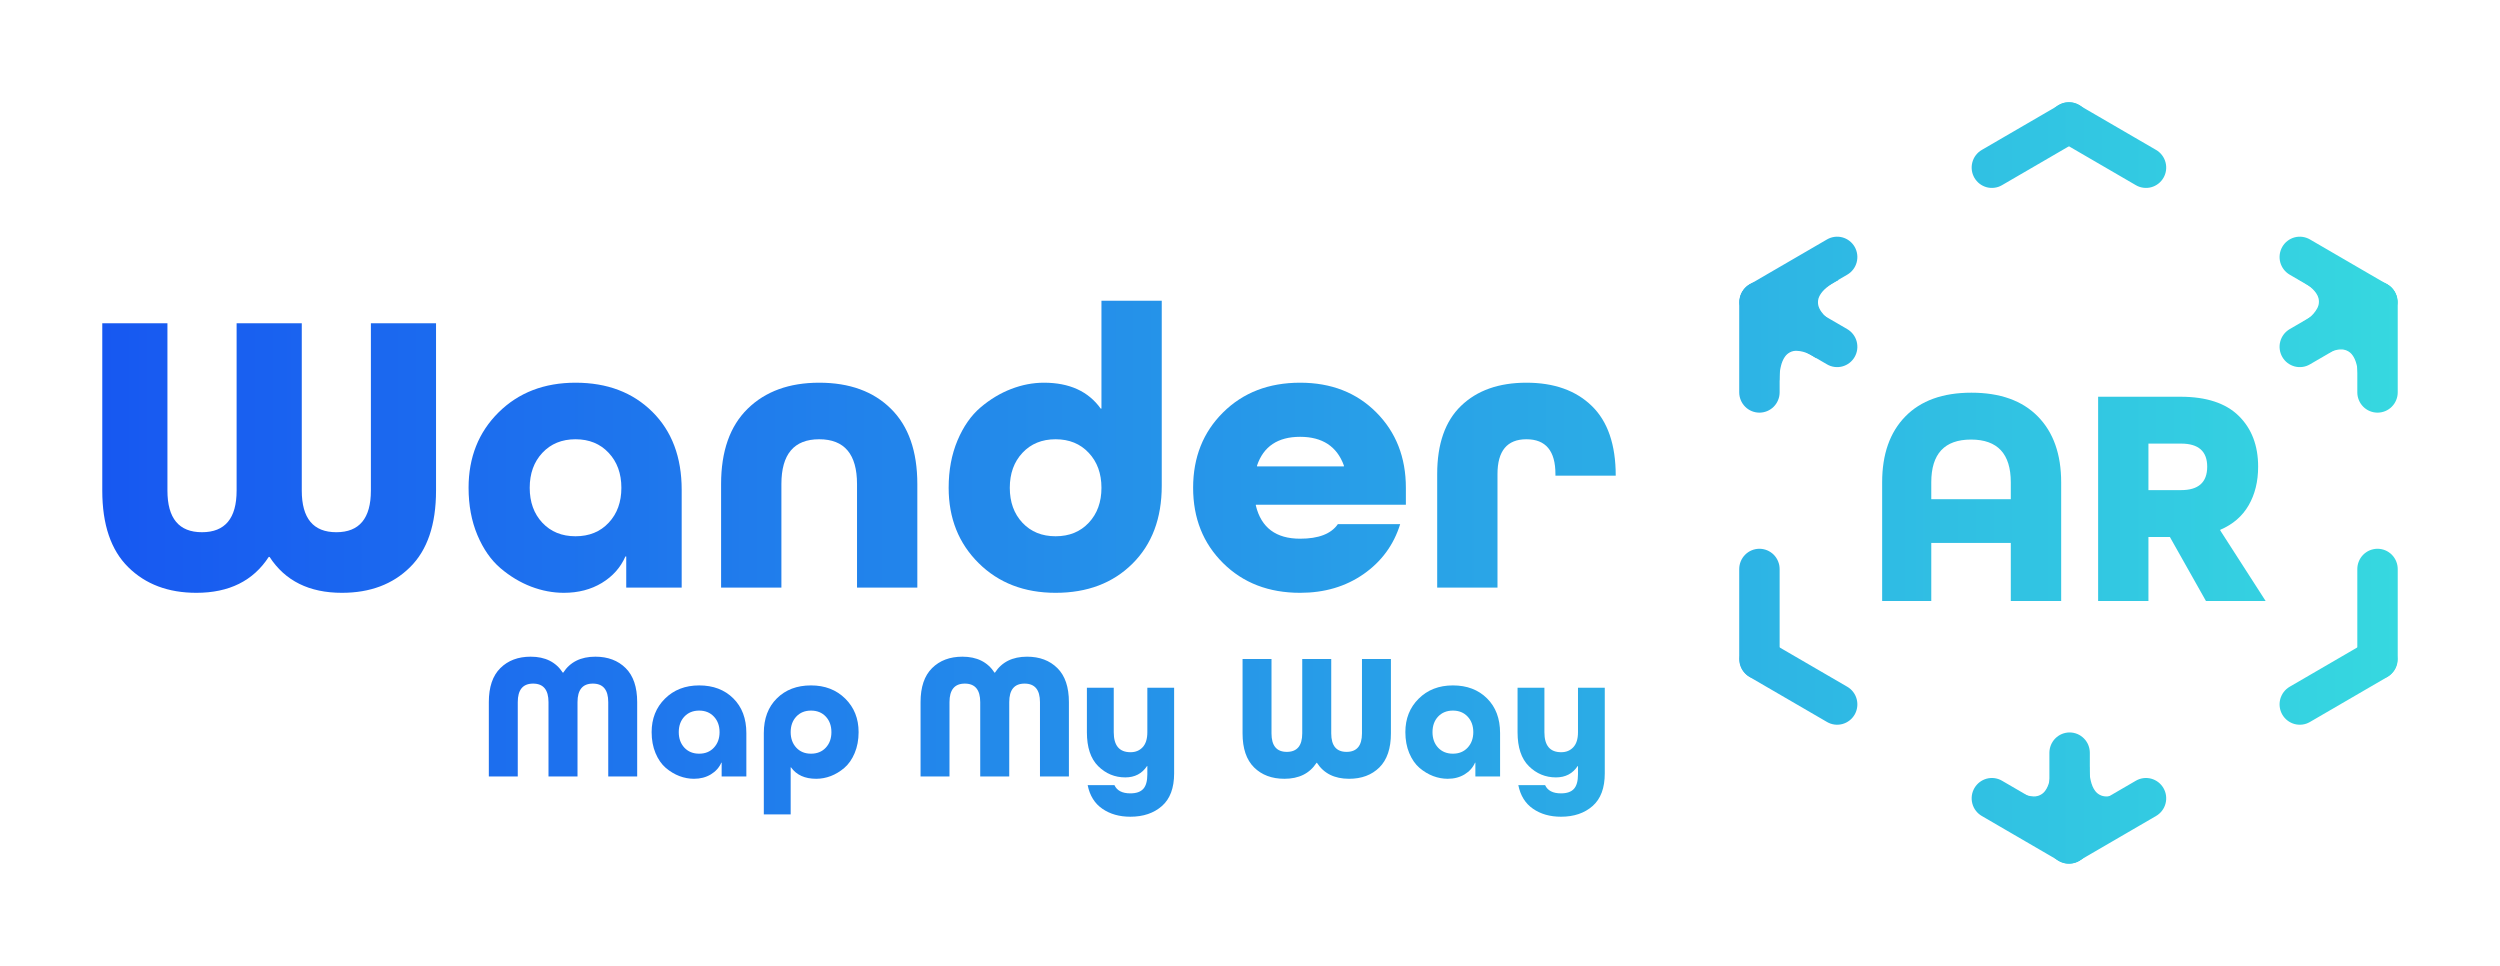 <svg width="220" height="85" viewBox="0 0 220 85" fill="none" xmlns="http://www.w3.org/2000/svg">
<g filter="url(#filter0_dd_392_3853)">
<path d="M154.83 36.313C154.712 36.313 154.596 36.301 154.482 36.278C154.367 36.255 154.256 36.221 154.149 36.177C154.04 36.132 153.938 36.077 153.84 36.011C153.744 35.947 153.654 35.872 153.572 35.789C153.489 35.706 153.415 35.615 153.35 35.517C153.285 35.419 153.23 35.316 153.186 35.207C153.141 35.098 153.108 34.986 153.085 34.871C153.062 34.756 153.051 34.64 153.051 34.522V26.611C153.051 26.495 153.062 26.378 153.085 26.263C153.108 26.146 153.141 26.035 153.186 25.927C153.23 25.818 153.285 25.714 153.35 25.617C153.415 25.519 153.489 25.428 153.572 25.346C153.654 25.263 153.744 25.188 153.84 25.123C153.938 25.057 154.04 25.002 154.149 24.957C154.256 24.912 154.367 24.878 154.482 24.855C154.596 24.832 154.712 24.821 154.83 24.821C154.946 24.821 155.062 24.832 155.176 24.855C155.291 24.878 155.402 24.912 155.51 24.957C155.617 25.002 155.72 25.057 155.817 25.123C155.915 25.188 156.005 25.263 156.088 25.346C156.17 25.428 156.243 25.519 156.309 25.617C156.373 25.714 156.428 25.818 156.472 25.927C156.517 26.035 156.552 26.146 156.575 26.263C156.596 26.378 156.608 26.495 156.608 26.611V34.522C156.608 34.64 156.596 34.756 156.575 34.871C156.552 34.986 156.517 35.098 156.472 35.207C156.428 35.316 156.373 35.419 156.309 35.517C156.243 35.615 156.17 35.706 156.088 35.789C156.005 35.872 155.915 35.947 155.817 36.011C155.72 36.077 155.617 36.132 155.51 36.177C155.402 36.221 155.291 36.255 155.176 36.278C155.062 36.301 154.946 36.313 154.83 36.313Z" fill="url(#paint0_linear_392_3853)"/>
<path d="M153.326 27.471C153.268 27.368 153.219 27.262 153.182 27.15C153.144 27.039 153.118 26.924 153.103 26.808C153.088 26.691 153.083 26.575 153.091 26.458C153.098 26.34 153.118 26.225 153.149 26.111C153.178 25.998 153.219 25.887 153.271 25.783C153.323 25.677 153.384 25.577 153.456 25.484C153.526 25.392 153.605 25.306 153.694 25.227C153.781 25.151 153.876 25.082 153.976 25.023L160.78 21.068C160.881 21.01 160.988 20.961 161.098 20.923C161.209 20.886 161.322 20.86 161.438 20.844C161.554 20.829 161.67 20.824 161.786 20.832C161.902 20.84 162.017 20.858 162.13 20.889C162.243 20.92 162.353 20.961 162.456 21.013C162.562 21.065 162.659 21.127 162.753 21.199C162.846 21.269 162.93 21.351 163.007 21.438C163.084 21.527 163.153 21.622 163.211 21.724C163.269 21.826 163.317 21.932 163.354 22.044C163.392 22.155 163.418 22.27 163.433 22.386C163.449 22.503 163.452 22.619 163.444 22.736C163.436 22.854 163.418 22.969 163.388 23.083C163.357 23.196 163.317 23.307 163.266 23.411C163.214 23.517 163.153 23.617 163.081 23.71C163.011 23.802 162.931 23.888 162.843 23.966C162.756 24.043 162.661 24.112 162.559 24.171L155.756 28.126C155.654 28.184 155.549 28.233 155.439 28.271C155.327 28.308 155.214 28.334 155.098 28.35C154.982 28.365 154.866 28.369 154.75 28.362C154.633 28.354 154.518 28.336 154.405 28.305C154.294 28.274 154.184 28.233 154.08 28.181C153.975 28.129 153.876 28.067 153.784 27.995C153.691 27.925 153.605 27.843 153.529 27.756C153.453 27.667 153.384 27.572 153.326 27.471Z" fill="url(#paint1_linear_392_3853)"/>
<path d="M163.211 31.41C163.153 31.512 163.084 31.608 163.007 31.696C162.93 31.785 162.846 31.864 162.753 31.936C162.659 32.007 162.562 32.07 162.456 32.121C162.353 32.173 162.243 32.214 162.13 32.245C162.017 32.276 161.902 32.294 161.786 32.302C161.67 32.309 161.554 32.306 161.438 32.291C161.322 32.276 161.209 32.249 161.098 32.211C160.988 32.173 160.881 32.125 160.78 32.065L153.976 28.11C153.876 28.052 153.781 27.984 153.694 27.906C153.605 27.828 153.526 27.744 153.456 27.65C153.384 27.556 153.323 27.457 153.271 27.352C153.219 27.247 153.178 27.138 153.149 27.023C153.118 26.909 153.098 26.794 153.091 26.677C153.083 26.559 153.088 26.443 153.103 26.326C153.118 26.209 153.144 26.096 153.182 25.984C153.219 25.872 153.268 25.766 153.326 25.665C153.384 25.562 153.453 25.467 153.529 25.379C153.605 25.29 153.691 25.211 153.784 25.139C153.876 25.066 153.975 25.005 154.08 24.953C154.184 24.901 154.294 24.861 154.405 24.83C154.518 24.799 154.633 24.779 154.75 24.772C154.866 24.764 154.982 24.769 155.098 24.784C155.214 24.799 155.327 24.826 155.439 24.864C155.549 24.901 155.654 24.95 155.756 25.008L162.559 28.963C162.661 29.023 162.756 29.091 162.843 29.169C162.931 29.245 163.011 29.331 163.081 29.425C163.153 29.519 163.214 29.617 163.266 29.723C163.317 29.828 163.357 29.937 163.388 30.051C163.418 30.165 163.436 30.281 163.444 30.398C163.452 30.516 163.449 30.632 163.433 30.749C163.418 30.866 163.392 30.979 163.354 31.091C163.317 31.202 163.269 31.309 163.211 31.41Z" fill="url(#paint2_linear_392_3853)"/>
<path d="M209.222 36.313C209.104 36.313 208.99 36.301 208.875 36.278C208.761 36.255 208.649 36.221 208.541 36.177C208.432 36.132 208.33 36.077 208.234 36.011C208.136 35.947 208.046 35.872 207.964 35.789C207.881 35.706 207.808 35.615 207.742 35.517C207.678 35.419 207.623 35.316 207.579 35.207C207.533 35.098 207.5 34.986 207.477 34.871C207.454 34.756 207.443 34.64 207.443 34.522V26.611C207.443 26.495 207.454 26.378 207.477 26.263C207.5 26.146 207.533 26.035 207.579 25.927C207.623 25.818 207.678 25.714 207.742 25.617C207.808 25.519 207.881 25.428 207.964 25.346C208.046 25.263 208.136 25.188 208.234 25.123C208.33 25.057 208.432 25.002 208.541 24.957C208.649 24.912 208.761 24.878 208.875 24.855C208.99 24.832 209.104 24.821 209.222 24.821C209.339 24.821 209.454 24.832 209.568 24.855C209.683 24.878 209.794 24.912 209.902 24.957C210.011 25.002 210.113 25.057 210.209 25.123C210.307 25.188 210.397 25.263 210.479 25.346C210.562 25.428 210.635 25.519 210.701 25.617C210.765 25.714 210.82 25.818 210.864 25.927C210.91 26.035 210.944 26.146 210.966 26.263C210.989 26.378 211 26.495 211 26.611V34.522C211 34.64 210.989 34.756 210.966 34.871C210.944 34.986 210.91 35.098 210.864 35.207C210.82 35.316 210.765 35.419 210.701 35.517C210.635 35.615 210.562 35.706 210.479 35.789C210.397 35.872 210.307 35.947 210.209 36.011C210.113 36.077 210.011 36.132 209.902 36.177C209.794 36.221 209.683 36.255 209.568 36.278C209.454 36.301 209.339 36.313 209.222 36.313Z" fill="url(#paint3_linear_392_3853)"/>
<path d="M200.841 21.724C200.899 21.622 200.966 21.527 201.044 21.438C201.12 21.351 201.205 21.269 201.299 21.199C201.39 21.127 201.489 21.065 201.595 21.013C201.699 20.961 201.807 20.92 201.92 20.889C202.033 20.858 202.147 20.84 202.265 20.832C202.381 20.824 202.497 20.829 202.613 20.844C202.729 20.86 202.842 20.886 202.952 20.924C203.063 20.961 203.169 21.01 203.271 21.068L210.073 25.023C210.176 25.082 210.269 25.151 210.357 25.227C210.444 25.306 210.525 25.392 210.595 25.484C210.667 25.577 210.728 25.677 210.78 25.783C210.832 25.887 210.872 25.998 210.902 26.111C210.933 26.225 210.951 26.34 210.959 26.458C210.966 26.575 210.963 26.691 210.948 26.808C210.933 26.924 210.907 27.039 210.869 27.15C210.831 27.262 210.783 27.368 210.725 27.471C210.667 27.572 210.599 27.667 210.522 27.756C210.444 27.843 210.36 27.925 210.267 27.995C210.174 28.067 210.076 28.129 209.971 28.181C209.866 28.233 209.757 28.274 209.644 28.305C209.531 28.336 209.417 28.354 209.301 28.362C209.185 28.369 209.067 28.366 208.953 28.35C208.837 28.334 208.724 28.308 208.612 28.271C208.503 28.233 208.396 28.184 208.295 28.126L201.491 24.171C201.39 24.112 201.296 24.043 201.209 23.966C201.12 23.888 201.041 23.802 200.97 23.71C200.899 23.617 200.838 23.517 200.786 23.411C200.734 23.307 200.693 23.196 200.662 23.083C200.633 22.969 200.613 22.854 200.606 22.736C200.598 22.619 200.603 22.503 200.618 22.386C200.633 22.27 200.659 22.155 200.697 22.044C200.734 21.932 200.783 21.826 200.841 21.724Z" fill="url(#paint4_linear_392_3853)"/>
<path d="M210.725 25.665C210.783 25.766 210.832 25.873 210.869 25.984C210.907 26.096 210.933 26.209 210.948 26.326C210.963 26.443 210.966 26.559 210.959 26.677C210.951 26.794 210.933 26.909 210.902 27.024C210.872 27.138 210.832 27.247 210.78 27.352C210.728 27.457 210.667 27.556 210.595 27.65C210.525 27.744 210.446 27.829 210.357 27.906C210.27 27.984 210.176 28.052 210.073 28.11L203.271 32.065C203.169 32.125 203.063 32.173 202.953 32.211C202.842 32.249 202.729 32.276 202.613 32.291C202.497 32.306 202.381 32.309 202.265 32.302C202.147 32.294 202.033 32.276 201.92 32.245C201.808 32.214 201.699 32.173 201.595 32.121C201.489 32.07 201.39 32.007 201.299 31.936C201.205 31.864 201.12 31.785 201.044 31.696C200.967 31.608 200.899 31.513 200.841 31.41C200.783 31.309 200.734 31.202 200.697 31.091C200.659 30.979 200.633 30.866 200.618 30.749C200.603 30.632 200.598 30.516 200.606 30.398C200.613 30.281 200.633 30.165 200.664 30.051C200.693 29.937 200.734 29.828 200.786 29.723C200.838 29.617 200.899 29.519 200.97 29.425C201.041 29.331 201.12 29.245 201.209 29.169C201.296 29.091 201.39 29.023 201.491 28.963L208.295 25.008C208.396 24.95 208.503 24.902 208.612 24.864C208.724 24.826 208.837 24.799 208.953 24.784C209.069 24.769 209.185 24.764 209.301 24.772C209.417 24.779 209.531 24.799 209.644 24.83C209.757 24.861 209.867 24.901 209.971 24.953C210.076 25.005 210.174 25.068 210.267 25.139C210.36 25.211 210.444 25.29 210.522 25.379C210.599 25.467 210.667 25.562 210.725 25.665Z" fill="url(#paint5_linear_392_3853)"/>
<path d="M154.83 59.783C154.712 59.783 154.596 59.773 154.482 59.749C154.367 59.726 154.256 59.693 154.149 59.647C154.04 59.602 153.938 59.547 153.84 59.481C153.744 59.416 153.654 59.341 153.572 59.258C153.489 59.176 153.415 59.085 153.35 58.987C153.285 58.89 153.23 58.786 153.186 58.677C153.141 58.57 153.108 58.458 153.085 58.341C153.062 58.226 153.051 58.109 153.051 57.993V50.083C153.051 49.965 153.062 49.848 153.085 49.733C153.108 49.618 153.141 49.506 153.186 49.397C153.23 49.288 153.285 49.185 153.35 49.087C153.415 48.989 153.489 48.898 153.572 48.815C153.654 48.733 153.744 48.657 153.84 48.593C153.938 48.527 154.04 48.472 154.149 48.427C154.256 48.383 154.367 48.349 154.482 48.326C154.596 48.303 154.712 48.291 154.83 48.291C154.946 48.291 155.062 48.303 155.176 48.326C155.291 48.349 155.402 48.383 155.51 48.427C155.617 48.472 155.72 48.527 155.817 48.593C155.915 48.657 156.005 48.733 156.088 48.815C156.17 48.898 156.243 48.989 156.309 49.087C156.373 49.185 156.428 49.288 156.472 49.397C156.517 49.506 156.552 49.618 156.575 49.733C156.596 49.848 156.608 49.965 156.608 50.083V57.993C156.608 58.109 156.596 58.226 156.575 58.341C156.552 58.458 156.517 58.57 156.472 58.677C156.428 58.786 156.373 58.89 156.309 58.987C156.243 59.085 156.17 59.176 156.088 59.258C156.005 59.341 155.915 59.416 155.817 59.481C155.72 59.547 155.617 59.602 155.51 59.647C155.402 59.693 155.291 59.726 155.176 59.749C155.062 59.773 154.946 59.783 154.83 59.783Z" fill="url(#paint6_linear_392_3853)"/>
<path d="M163.211 62.881C163.153 62.982 163.084 63.077 163.007 63.166C162.93 63.254 162.846 63.335 162.753 63.405C162.659 63.477 162.562 63.539 162.456 63.591C162.351 63.643 162.243 63.685 162.13 63.715C162.017 63.746 161.902 63.764 161.786 63.772C161.67 63.78 161.554 63.777 161.438 63.761C161.322 63.745 161.209 63.718 161.098 63.682C160.988 63.643 160.881 63.594 160.78 63.536L153.976 59.581C153.876 59.522 153.781 59.453 153.694 59.377C153.605 59.298 153.526 59.212 153.456 59.12C153.384 59.027 153.323 58.927 153.271 58.821C153.219 58.717 153.178 58.606 153.149 58.493C153.118 58.38 153.098 58.264 153.091 58.146C153.083 58.03 153.088 57.913 153.103 57.797C153.118 57.68 153.144 57.565 153.182 57.454C153.219 57.342 153.268 57.236 153.326 57.134C153.384 57.032 153.453 56.937 153.529 56.848C153.605 56.761 153.691 56.68 153.784 56.609C153.876 56.537 153.975 56.475 154.08 56.423C154.184 56.371 154.294 56.33 154.405 56.299C154.518 56.268 154.633 56.25 154.75 56.242C154.866 56.235 154.982 56.239 155.098 56.255C155.214 56.27 155.327 56.296 155.439 56.334C155.549 56.371 155.654 56.42 155.756 56.479L162.559 60.434C162.661 60.492 162.754 60.561 162.843 60.638C162.931 60.716 163.011 60.802 163.081 60.894C163.153 60.987 163.214 61.087 163.266 61.193C163.317 61.297 163.357 61.408 163.388 61.521C163.418 61.635 163.436 61.75 163.444 61.868C163.452 61.985 163.449 62.101 163.433 62.218C163.418 62.334 163.392 62.45 163.354 62.56C163.317 62.672 163.269 62.778 163.211 62.881Z" fill="url(#paint7_linear_392_3853)"/>
<path d="M209.222 59.783C209.104 59.783 208.99 59.773 208.875 59.749C208.761 59.726 208.649 59.693 208.541 59.647C208.432 59.602 208.33 59.547 208.234 59.481C208.136 59.416 208.046 59.341 207.964 59.258C207.881 59.176 207.808 59.085 207.742 58.987C207.678 58.89 207.623 58.786 207.579 58.677C207.533 58.57 207.5 58.458 207.477 58.341C207.454 58.226 207.443 58.109 207.443 57.993V50.083C207.443 49.965 207.454 49.848 207.477 49.733C207.5 49.618 207.533 49.506 207.579 49.397C207.623 49.288 207.678 49.185 207.742 49.087C207.808 48.989 207.881 48.898 207.964 48.815C208.046 48.733 208.136 48.657 208.234 48.593C208.33 48.527 208.432 48.472 208.541 48.427C208.649 48.383 208.761 48.349 208.875 48.326C208.99 48.303 209.104 48.291 209.222 48.291C209.339 48.291 209.454 48.303 209.568 48.326C209.683 48.349 209.794 48.383 209.902 48.427C210.011 48.472 210.113 48.527 210.209 48.593C210.307 48.657 210.397 48.733 210.479 48.815C210.562 48.898 210.635 48.989 210.701 49.087C210.765 49.185 210.82 49.288 210.864 49.397C210.91 49.506 210.944 49.618 210.966 49.733C210.989 49.848 211 49.965 211 50.083V57.993C211 58.109 210.989 58.226 210.966 58.341C210.944 58.458 210.91 58.57 210.864 58.677C210.82 58.786 210.765 58.89 210.701 58.987C210.635 59.085 210.562 59.176 210.479 59.258C210.397 59.341 210.307 59.416 210.209 59.481C210.113 59.547 210.011 59.602 209.902 59.647C209.794 59.693 209.683 59.726 209.568 59.749C209.454 59.773 209.339 59.783 209.222 59.783Z" fill="url(#paint8_linear_392_3853)"/>
<path d="M210.725 57.134C210.783 57.236 210.831 57.342 210.869 57.454C210.907 57.565 210.933 57.68 210.948 57.797C210.963 57.913 210.966 58.03 210.959 58.146C210.951 58.264 210.933 58.38 210.902 58.493C210.872 58.606 210.832 58.717 210.78 58.821C210.728 58.927 210.667 59.027 210.595 59.12C210.525 59.214 210.444 59.298 210.357 59.377C210.269 59.453 210.176 59.522 210.073 59.581L203.271 63.536C203.169 63.594 203.063 63.643 202.952 63.682C202.842 63.718 202.729 63.746 202.613 63.761C202.497 63.777 202.381 63.78 202.265 63.772C202.147 63.764 202.033 63.746 201.92 63.715C201.807 63.685 201.699 63.643 201.595 63.591C201.489 63.539 201.39 63.477 201.299 63.405C201.205 63.335 201.12 63.254 201.044 63.166C200.966 63.077 200.899 62.982 200.841 62.881C200.783 62.778 200.734 62.672 200.697 62.56C200.659 62.45 200.633 62.334 200.618 62.218C200.603 62.101 200.598 61.985 200.606 61.868C200.613 61.75 200.633 61.635 200.662 61.521C200.693 61.408 200.734 61.299 200.786 61.193C200.838 61.087 200.899 60.987 200.97 60.894C201.041 60.802 201.12 60.716 201.209 60.638C201.296 60.561 201.39 60.492 201.491 60.434L208.295 56.479C208.396 56.42 208.503 56.371 208.612 56.334C208.724 56.296 208.837 56.27 208.953 56.255C209.067 56.239 209.185 56.235 209.301 56.242C209.417 56.25 209.531 56.27 209.644 56.299C209.757 56.33 209.866 56.371 209.971 56.423C210.076 56.475 210.174 56.537 210.267 56.609C210.36 56.681 210.444 56.761 210.522 56.848C210.599 56.937 210.667 57.032 210.725 57.134Z" fill="url(#paint9_linear_392_3853)"/>
<path d="M190.388 15.642C190.33 15.743 190.261 15.838 190.185 15.927C190.107 16.015 190.023 16.096 189.93 16.167C189.837 16.239 189.739 16.3 189.634 16.352C189.53 16.404 189.42 16.446 189.307 16.477C189.194 16.507 189.08 16.526 188.964 16.533C188.848 16.541 188.732 16.536 188.616 16.521C188.5 16.506 188.387 16.48 188.275 16.443C188.165 16.404 188.059 16.355 187.958 16.297L181.154 12.342C181.053 12.284 180.959 12.215 180.872 12.138C180.783 12.06 180.704 11.974 180.633 11.882C180.562 11.788 180.501 11.688 180.449 11.583C180.397 11.478 180.356 11.368 180.327 11.254C180.296 11.141 180.276 11.026 180.269 10.908C180.261 10.791 180.265 10.674 180.281 10.558C180.296 10.441 180.322 10.326 180.36 10.216C180.397 10.104 180.446 9.998 180.504 9.895C180.562 9.794 180.63 9.699 180.707 9.61C180.783 9.522 180.868 9.441 180.962 9.37C181.053 9.298 181.152 9.237 181.258 9.185C181.362 9.133 181.471 9.091 181.583 9.06C181.696 9.03 181.81 9.011 181.928 9.004C182.044 8.996 182.16 9.001 182.276 9.016C182.392 9.031 182.505 9.057 182.616 9.094C182.726 9.133 182.832 9.182 182.934 9.24L189.736 13.195C189.839 13.253 189.933 13.322 190.02 13.399C190.109 13.477 190.188 13.563 190.258 13.655C190.33 13.749 190.391 13.849 190.443 13.954C190.495 14.059 190.535 14.169 190.565 14.283C190.596 14.396 190.614 14.511 190.622 14.63C190.629 14.746 190.626 14.863 190.611 14.979C190.596 15.096 190.57 15.211 190.532 15.321C190.495 15.433 190.446 15.539 190.388 15.642Z" fill="url(#paint10_linear_392_3853)"/>
<path d="M183.629 9.895C183.687 9.998 183.735 10.104 183.772 10.216C183.81 10.326 183.836 10.441 183.851 10.558C183.867 10.674 183.871 10.791 183.864 10.908C183.856 11.026 183.836 11.141 183.807 11.254C183.777 11.368 183.735 11.478 183.683 11.583C183.632 11.688 183.57 11.788 183.5 11.882C183.429 11.974 183.349 12.06 183.261 12.138C183.174 12.215 183.079 12.284 182.978 12.342L176.174 16.297C176.073 16.355 175.967 16.404 175.857 16.443C175.745 16.48 175.632 16.506 175.516 16.521C175.402 16.536 175.286 16.541 175.168 16.533C175.052 16.526 174.938 16.507 174.825 16.477C174.712 16.446 174.603 16.404 174.498 16.352C174.393 16.3 174.295 16.239 174.202 16.167C174.109 16.096 174.025 16.015 173.947 15.927C173.871 15.838 173.803 15.743 173.744 15.642C173.686 15.539 173.639 15.433 173.6 15.321C173.562 15.211 173.536 15.096 173.521 14.979C173.506 14.863 173.503 14.746 173.51 14.63C173.518 14.511 173.536 14.396 173.567 14.283C173.597 14.169 173.639 14.059 173.689 13.954C173.741 13.849 173.802 13.749 173.874 13.655C173.945 13.563 174.025 13.477 174.112 13.399C174.2 13.322 174.295 13.253 174.396 13.195L181.2 9.24C181.3 9.182 181.406 9.133 181.517 9.094C181.627 9.057 181.74 9.031 181.856 9.016C181.972 9.001 182.088 8.996 182.204 9.004C182.322 9.011 182.436 9.03 182.549 9.06C182.662 9.091 182.771 9.133 182.874 9.185C182.98 9.237 183.079 9.298 183.171 9.37C183.264 9.441 183.349 9.522 183.425 9.61C183.503 9.699 183.57 9.794 183.629 9.895Z" fill="url(#paint11_linear_392_3853)"/>
<path d="M180.504 75.103C180.446 75.002 180.397 74.896 180.36 74.784C180.322 74.672 180.296 74.559 180.281 74.442C180.265 74.326 180.261 74.209 180.269 74.091C180.276 73.974 180.296 73.859 180.327 73.746C180.356 73.632 180.397 73.522 180.449 73.416C180.501 73.312 180.562 73.212 180.633 73.118C180.704 73.025 180.783 72.94 180.872 72.862C180.959 72.785 181.053 72.716 181.154 72.658L187.958 68.703C188.059 68.643 188.165 68.596 188.275 68.557C188.387 68.52 188.5 68.493 188.616 68.477C188.732 68.462 188.848 68.459 188.964 68.467C189.08 68.474 189.194 68.493 189.307 68.523C189.42 68.554 189.529 68.596 189.634 68.648C189.739 68.7 189.837 68.761 189.93 68.833C190.023 68.904 190.107 68.984 190.185 69.073C190.261 69.162 190.33 69.257 190.388 69.358C190.446 69.459 190.495 69.567 190.532 69.677C190.57 69.789 190.596 69.903 190.611 70.019C190.626 70.136 190.629 70.254 190.622 70.371C190.614 70.489 190.596 70.604 190.565 70.717C190.535 70.831 190.495 70.94 190.443 71.046C190.391 71.151 190.33 71.251 190.258 71.343C190.188 71.437 190.109 71.523 190.02 71.599C189.932 71.678 189.839 71.745 189.736 71.805L182.934 75.76C182.832 75.818 182.726 75.868 182.616 75.904C182.505 75.943 182.392 75.969 182.276 75.984C182.16 75.999 182.044 76.004 181.928 75.996C181.81 75.989 181.696 75.969 181.583 75.938C181.471 75.909 181.362 75.868 181.258 75.815C181.152 75.763 181.053 75.702 180.962 75.63C180.868 75.558 180.783 75.478 180.707 75.39C180.63 75.301 180.562 75.206 180.504 75.103Z" fill="url(#paint12_linear_392_3853)"/>
<path d="M173.744 69.358C173.802 69.257 173.871 69.162 173.947 69.073C174.025 68.984 174.109 68.904 174.202 68.833C174.295 68.761 174.393 68.7 174.498 68.648C174.603 68.596 174.712 68.554 174.825 68.523C174.938 68.493 175.052 68.474 175.168 68.467C175.284 68.459 175.402 68.462 175.516 68.477C175.632 68.493 175.745 68.52 175.857 68.557C175.967 68.596 176.073 68.643 176.174 68.703L182.978 72.658C183.079 72.716 183.174 72.785 183.261 72.862C183.349 72.94 183.429 73.025 183.499 73.118C183.57 73.212 183.632 73.312 183.683 73.416C183.735 73.522 183.777 73.632 183.807 73.746C183.836 73.859 183.856 73.974 183.864 74.091C183.871 74.209 183.867 74.326 183.851 74.442C183.836 74.559 183.81 74.672 183.772 74.784C183.735 74.896 183.687 75.002 183.629 75.103C183.57 75.206 183.503 75.301 183.425 75.39C183.349 75.478 183.264 75.558 183.171 75.63C183.079 75.702 182.98 75.763 182.874 75.815C182.771 75.868 182.662 75.909 182.549 75.938C182.436 75.969 182.322 75.989 182.204 75.996C182.088 76.004 181.972 75.999 181.856 75.984C181.74 75.969 181.627 75.943 181.517 75.904C181.406 75.868 181.3 75.818 181.198 75.76L174.396 71.805C174.294 71.745 174.2 71.678 174.112 71.599C174.025 71.523 173.944 71.437 173.874 71.343C173.802 71.251 173.741 71.151 173.689 71.046C173.637 70.94 173.597 70.831 173.567 70.717C173.536 70.604 173.518 70.489 173.51 70.371C173.503 70.254 173.506 70.136 173.521 70.019C173.536 69.903 173.562 69.789 173.6 69.677C173.639 69.567 173.686 69.459 173.744 69.358Z" fill="url(#paint13_linear_392_3853)"/>
<path d="M182.125 75.947C182.009 75.947 181.893 75.936 181.778 75.913C181.664 75.891 181.552 75.857 181.444 75.811C181.337 75.766 181.235 75.711 181.137 75.645C181.039 75.581 180.951 75.505 180.867 75.423C180.784 75.34 180.711 75.249 180.647 75.151C180.581 75.054 180.526 74.95 180.482 74.843C180.438 74.734 180.404 74.622 180.381 74.507C180.359 74.39 180.346 74.273 180.346 74.157V66.247C180.346 66.129 180.359 66.012 180.381 65.897C180.404 65.782 180.438 65.67 180.482 65.561C180.526 65.452 180.581 65.349 180.647 65.251C180.711 65.153 180.784 65.062 180.867 64.98C180.951 64.897 181.039 64.823 181.137 64.757C181.235 64.691 181.337 64.636 181.444 64.591C181.552 64.547 181.664 64.513 181.778 64.49C181.893 64.467 182.009 64.455 182.125 64.455C182.242 64.455 182.358 64.467 182.473 64.49C182.587 64.513 182.699 64.547 182.806 64.591C182.914 64.636 183.016 64.691 183.114 64.757C183.21 64.823 183.3 64.897 183.383 64.98C183.465 65.062 183.54 65.153 183.604 65.251C183.67 65.349 183.725 65.452 183.769 65.561C183.813 65.67 183.847 65.782 183.87 65.897C183.893 66.012 183.905 66.129 183.905 66.247V74.157C183.905 74.273 183.893 74.39 183.87 74.507C183.847 74.622 183.813 74.734 183.769 74.843C183.725 74.95 183.67 75.054 183.604 75.151C183.54 75.249 183.465 75.34 183.383 75.423C183.3 75.505 183.21 75.581 183.114 75.645C183.016 75.711 182.914 75.766 182.806 75.811C182.699 75.857 182.587 75.891 182.473 75.913C182.358 75.936 182.242 75.947 182.125 75.947Z" fill="url(#paint14_linear_392_3853)"/>
<path d="M156.517 33.469C156.599 29.074 159.828 31.453 159.828 31.453L156.371 28.681L156.517 33.469Z" fill="url(#paint15_linear_392_3853)"/>
<path d="M156.457 33.471L156.309 28.554L159.864 31.406L159.793 31.501C159.622 31.381 159.443 31.275 159.257 31.183C158.896 30.993 158.513 30.889 158.106 30.87C157.903 30.863 157.71 30.905 157.529 30.996C157.347 31.088 157.197 31.217 157.08 31.383C156.764 31.814 156.594 32.516 156.576 33.469L156.457 33.471ZM156.434 28.808L156.546 32.47C156.604 32.05 156.749 31.665 156.985 31.312C157.113 31.131 157.277 30.99 157.475 30.89C157.674 30.79 157.884 30.744 158.106 30.75C158.489 30.764 158.852 30.856 159.196 31.024L156.434 28.808Z" fill="url(#paint16_linear_392_3853)"/>
<path d="M207.59 33.349C207.507 28.954 204.278 31.334 204.278 31.334L207.735 28.561L207.59 33.349Z" fill="url(#paint17_linear_392_3853)"/>
<path d="M207.649 33.351H207.53C207.512 32.397 207.342 31.696 207.026 31.265C206.909 31.097 206.759 30.968 206.578 30.878C206.396 30.787 206.204 30.744 206 30.75C205.179 30.75 204.323 31.377 204.314 31.383L204.242 31.288L207.797 28.436L207.649 33.351ZM206 30.631C206.222 30.625 206.432 30.671 206.631 30.77C206.831 30.87 206.994 31.011 207.122 31.194C207.358 31.545 207.504 31.932 207.561 32.352L207.672 28.689L204.91 30.904C205.255 30.737 205.619 30.645 206 30.631Z" fill="url(#paint18_linear_392_3853)"/>
<path d="M180.552 67.488C180.47 71.883 177.243 69.504 177.243 69.504L180.697 72.274L180.552 67.488Z" fill="url(#paint19_linear_392_3853)"/>
<path d="M180.612 67.485L180.762 72.402L177.205 69.55L177.276 69.456C177.447 69.576 177.626 69.68 177.812 69.772C178.173 69.962 178.557 70.068 178.963 70.087C179.166 70.093 179.359 70.051 179.54 69.959C179.722 69.869 179.872 69.74 179.989 69.573C180.305 69.143 180.476 68.441 180.493 67.486L180.612 67.485ZM180.635 72.149L180.523 68.485C180.467 68.905 180.32 69.292 180.085 69.643C179.957 69.826 179.794 69.967 179.594 70.067C179.395 70.166 179.185 70.213 178.963 70.206C178.582 70.191 178.218 70.1 177.873 69.933L180.635 72.149Z" fill="url(#paint20_linear_392_3853)"/>
<path d="M183.79 67.488C183.874 71.883 187.101 69.504 187.101 69.504L183.645 72.274L183.79 67.488Z" fill="url(#paint21_linear_392_3853)"/>
<path d="M183.731 67.485L183.85 67.486C183.868 68.439 184.038 69.142 184.354 69.573C184.471 69.74 184.621 69.867 184.802 69.959C184.984 70.05 185.176 70.093 185.379 70.087C186.201 70.087 187.057 69.461 187.066 69.455L187.138 69.55L183.583 72.402L183.731 67.485ZM185.379 70.206C185.158 70.213 184.947 70.166 184.749 70.067C184.551 69.967 184.387 69.826 184.257 69.643C184.022 69.292 183.877 68.905 183.819 68.485L183.708 72.149L186.469 69.933C186.126 70.1 185.763 70.191 185.379 70.206Z" fill="url(#paint22_linear_392_3853)"/>
<path d="M161.745 24.595C157.857 26.598 161.397 28.475 161.397 28.475L157.406 26.564L161.745 24.595Z" fill="url(#paint23_linear_392_3853)"/>
<path d="M161.721 24.542L161.773 24.649C160.928 25.083 160.376 25.545 160.13 26.019C160.032 26.199 159.983 26.39 159.982 26.596C159.98 26.8 160.028 26.992 160.122 27.173C160.481 27.915 161.415 28.417 161.424 28.423L161.371 28.529L157.268 26.561L161.721 24.542ZM160.014 27.225C159.912 27.027 159.86 26.817 159.863 26.593C159.864 26.37 159.918 26.16 160.025 25.964C160.235 25.597 160.516 25.295 160.866 25.059L157.548 26.564L160.736 28.093C160.435 27.854 160.196 27.566 160.015 27.227L160.014 27.225Z" fill="url(#paint24_linear_392_3853)"/>
<path d="M202.302 24.539C206.19 26.539 202.651 28.419 202.651 28.419L206.64 26.504L202.302 24.539Z" fill="url(#paint25_linear_392_3853)"/>
<path d="M202.326 24.483L206.781 26.502L202.677 28.472L202.624 28.366C202.805 28.264 202.978 28.149 203.141 28.02C203.469 27.777 203.73 27.475 203.926 27.116C204.021 26.935 204.068 26.742 204.066 26.538C204.065 26.334 204.014 26.142 203.918 25.962C203.671 25.487 203.118 25.025 202.276 24.592L202.326 24.483ZM206.498 26.506L203.181 25.002C203.53 25.238 203.811 25.539 204.022 25.907C204.129 26.102 204.182 26.312 204.185 26.536C204.187 26.76 204.137 26.97 204.033 27.168C203.853 27.507 203.613 27.797 203.312 28.035L206.498 26.506Z" fill="url(#paint26_linear_392_3853)"/>
<path d="M181.383 52.888H176.95V47.776H169.952V52.888H165.629V42.443C165.629 39.973 166.308 38.042 167.668 36.65C169.027 35.256 170.966 34.557 173.482 34.557C176.013 34.557 177.964 35.256 179.331 36.65C180.699 38.042 181.383 39.973 181.383 42.443V52.888ZM176.95 43.928V42.443C176.95 39.936 175.784 38.681 173.451 38.681C171.118 38.681 169.952 39.936 169.952 42.443V43.928H176.95Z" fill="url(#paint27_linear_392_3853)"/>
<path d="M199.376 52.888H194.124L190.949 47.254H189.062V52.888H184.635V34.913H191.883C194.158 34.913 195.866 35.475 197.006 36.595C198.145 37.712 198.716 39.203 198.716 41.069C198.716 42.37 198.437 43.503 197.88 44.468C197.325 45.43 196.493 46.148 195.382 46.622V46.678L199.376 52.888ZM189.062 43.13H191.938C193.468 43.13 194.234 42.443 194.234 41.069C194.234 39.715 193.468 39.037 191.938 39.037H189.062V43.13Z" fill="url(#paint28_linear_392_3853)"/>
<path d="M32.638 43.172V28.45H38.371V43.172C38.371 46.159 37.61 48.405 36.088 49.91C34.569 51.416 32.57 52.168 30.091 52.168C27.212 52.168 25.09 51.116 23.722 49.008H23.649C22.281 51.116 20.158 52.168 17.28 52.168C14.804 52.168 12.806 51.416 11.284 49.91C9.76 48.405 9 46.159 9 43.172V28.45H14.734V43.172C14.734 45.614 15.748 46.835 17.775 46.835C19.805 46.835 20.822 45.614 20.822 43.172V28.45H26.556V43.172C26.556 45.614 27.569 46.835 29.597 46.835C31.624 46.835 32.638 45.614 32.638 43.172Z" fill="url(#paint29_linear_392_3853)"/>
<path d="M59.988 43.104V51.708H55.109V48.971H55.035C54.611 49.94 53.921 50.717 52.965 51.297C52.008 51.877 50.892 52.168 49.619 52.168C48.654 52.168 47.693 51.986 46.737 51.622C45.78 51.254 44.882 50.714 44.044 50.002C43.209 49.29 42.531 48.319 42.011 47.087C41.493 45.852 41.235 44.465 41.235 42.926C41.235 40.248 42.114 38.035 43.873 36.292C45.632 34.55 47.891 33.678 50.651 33.678C53.431 33.678 55.683 34.531 57.405 36.237C59.127 37.943 59.988 40.232 59.988 43.104ZM47.726 46.001C48.471 46.795 49.444 47.191 50.645 47.191C51.849 47.191 52.822 46.795 53.564 46.001C54.309 45.208 54.681 44.183 54.681 42.926C54.681 41.671 54.309 40.646 53.564 39.852C52.822 39.054 51.849 38.655 50.645 38.655C49.444 38.655 48.471 39.054 47.726 39.852C46.984 40.646 46.615 41.671 46.615 42.926C46.615 44.183 46.984 45.208 47.726 46.001Z" fill="url(#paint30_linear_392_3853)"/>
<path d="M80.725 51.708H75.418V42.601C75.418 39.971 74.309 38.655 72.091 38.655C69.871 38.655 68.763 39.971 68.763 42.601V51.708H63.456V42.601C63.456 39.709 64.233 37.5 65.789 35.973C67.347 34.444 69.448 33.678 72.091 33.678C74.756 33.678 76.861 34.444 78.404 35.973C79.951 37.5 80.725 39.709 80.725 42.601V51.708Z" fill="url(#paint31_linear_392_3853)"/>
<path d="M102.234 26.462V42.748C102.234 45.617 101.373 47.903 99.651 49.609C97.93 51.315 95.678 52.168 92.898 52.168C90.138 52.168 87.879 51.297 86.12 49.554C84.361 47.811 83.482 45.602 83.482 42.926C83.482 41.384 83.74 39.998 84.257 38.766C84.778 37.531 85.456 36.559 86.291 35.851C87.129 35.139 88.027 34.599 88.984 34.23C89.939 33.862 90.901 33.678 91.866 33.678C94.109 33.678 95.774 34.438 96.861 35.955H96.928V26.462H102.234ZM89.973 46.001C90.718 46.795 91.69 47.191 92.892 47.191C94.096 47.191 95.069 46.795 95.811 46.001C96.556 45.208 96.928 44.183 96.928 42.926C96.928 41.671 96.556 40.646 95.811 39.852C95.069 39.054 94.096 38.655 92.892 38.655C91.69 38.655 90.718 39.054 89.973 39.852C89.231 40.646 88.862 41.671 88.862 42.926C88.862 44.183 89.231 45.208 89.973 46.001Z" fill="url(#paint32_linear_392_3853)"/>
<path d="M123.717 44.417H110.515V44.491C110.986 46.435 112.286 47.406 114.411 47.406C116.035 47.406 117.142 46.98 117.732 46.123H123.216C122.649 47.949 121.576 49.413 119.998 50.517C118.418 51.619 116.555 52.168 114.411 52.168C111.65 52.168 109.391 51.297 107.633 49.554C105.874 47.811 104.995 45.602 104.995 42.926C104.995 40.248 105.874 38.035 107.633 36.292C109.391 34.55 111.65 33.678 114.411 33.678C117.146 33.678 119.381 34.55 121.115 36.292C122.849 38.035 123.717 40.248 123.717 42.926V44.417ZM118.264 40.969C117.653 39.284 116.368 38.44 114.411 38.44C112.452 38.44 111.188 39.284 110.619 40.969V41.042H118.264V40.969Z" fill="url(#paint33_linear_392_3853)"/>
<path d="M142.184 41.858H136.878V41.717C136.878 39.677 136.026 38.655 134.325 38.655C132.628 38.655 131.779 39.677 131.779 41.717V51.708H126.473V41.717C126.473 39.063 127.175 37.059 128.579 35.709C129.984 34.356 131.898 33.678 134.325 33.678C136.756 33.678 138.673 34.359 140.077 35.722C141.482 37.084 142.184 39.131 142.184 41.858Z" fill="url(#paint34_linear_392_3853)"/>
<path d="M45.563 61.789V68.331H43.017V61.789C43.017 60.461 43.354 59.462 44.031 58.794C44.705 58.124 45.595 57.788 46.699 57.788C47.977 57.788 48.919 58.258 49.526 59.193H49.563C50.169 58.258 51.111 57.788 52.39 57.788C53.492 57.788 54.382 58.124 55.059 58.794C55.733 59.462 56.072 60.461 56.072 61.789V68.331H53.526V61.789C53.526 60.701 53.074 60.157 52.17 60.157C51.27 60.157 50.821 60.701 50.821 61.789V68.331H48.268V61.789C48.268 60.701 47.816 60.157 46.913 60.157C46.012 60.157 45.563 60.701 45.563 61.789Z" fill="url(#paint35_linear_392_3853)"/>
<path d="M65.679 64.508V68.331H63.505V67.116H63.475C63.287 67.545 62.98 67.889 62.553 68.147C62.128 68.404 61.634 68.533 61.069 68.533C60.641 68.533 60.214 68.454 59.786 68.294C59.362 68.131 58.964 67.892 58.59 67.576C58.219 67.257 57.918 66.824 57.686 66.275C57.457 65.727 57.344 65.112 57.344 64.428C57.344 63.237 57.735 62.255 58.516 61.482C59.298 60.706 60.301 60.316 61.527 60.316C62.763 60.316 63.765 60.697 64.531 61.458C65.296 62.216 65.679 63.231 65.679 64.508ZM60.226 65.796C60.559 66.149 60.992 66.324 61.527 66.324C62.059 66.324 62.492 66.149 62.821 65.796C63.154 65.441 63.322 64.985 63.322 64.428C63.322 63.868 63.154 63.412 62.821 63.059C62.492 62.708 62.059 62.532 61.527 62.532C60.992 62.532 60.559 62.708 60.226 63.059C59.896 63.412 59.731 63.868 59.731 64.428C59.731 64.985 59.896 65.441 60.226 65.796Z" fill="url(#paint36_linear_392_3853)"/>
<path d="M67.216 71.669V64.508C67.216 63.231 67.598 62.216 68.364 61.458C69.129 60.697 70.13 60.316 71.368 60.316C72.597 60.316 73.603 60.706 74.385 61.482C75.167 62.255 75.557 63.237 75.557 64.428C75.557 65.112 75.441 65.727 75.209 66.275C74.977 66.824 74.674 67.257 74.299 67.576C73.928 67.892 73.532 68.131 73.109 68.294C72.684 68.454 72.257 68.533 71.826 68.533C70.828 68.533 70.089 68.199 69.61 67.527H69.579V71.669H67.216ZM72.669 63.059C72.339 62.708 71.906 62.532 71.368 62.532C70.834 62.532 70.404 62.708 70.074 63.059C69.744 63.412 69.579 63.868 69.579 64.428C69.579 64.985 69.744 65.441 70.074 65.796C70.404 66.149 70.834 66.324 71.368 66.324C71.906 66.324 72.339 66.149 72.669 65.796C72.999 65.441 73.164 64.985 73.164 64.428C73.164 63.868 72.999 63.412 72.669 63.059Z" fill="url(#paint37_linear_392_3853)"/>
<path d="M83.555 61.789V68.331H81.009V61.789C81.009 60.461 81.346 59.462 82.022 58.794C82.697 58.124 83.587 57.788 84.691 57.788C85.969 57.788 86.91 58.258 87.518 59.193H87.555C88.161 58.258 89.103 57.788 90.382 57.788C91.484 57.788 92.374 58.124 93.05 58.794C93.725 59.462 94.064 60.461 94.064 61.789V68.331H91.518V61.789C91.518 60.701 91.066 60.157 90.162 60.157C89.261 60.157 88.813 60.701 88.813 61.789V68.331H86.26V61.789C86.26 60.701 85.808 60.157 84.905 60.157C84.004 60.157 83.555 60.701 83.555 61.789Z" fill="url(#paint38_linear_392_3853)"/>
<path d="M99.488 66.195C99.928 66.195 100.283 66.048 100.557 65.753C100.828 65.459 100.966 65.022 100.966 64.44V60.519H103.323V68.061C103.323 69.345 102.965 70.301 102.254 70.927C101.541 71.556 100.613 71.872 99.47 71.872C98.505 71.872 97.683 71.638 97.009 71.172C96.332 70.709 95.9 70.015 95.714 69.092H98.071C98.291 69.573 98.757 69.816 99.47 69.816C99.995 69.816 100.375 69.683 100.612 69.417C100.847 69.155 100.966 68.73 100.966 68.141V67.416H100.935C100.495 68.079 99.86 68.411 99.03 68.411C98.105 68.411 97.309 68.082 96.642 67.423C95.978 66.764 95.647 65.77 95.647 64.44V60.519H98.01V64.44C98.01 65.611 98.502 66.195 99.488 66.195Z" fill="url(#paint39_linear_392_3853)"/>
<path d="M119.854 64.538V57.99H122.401V64.538C122.401 65.864 122.062 66.863 121.387 67.533C120.711 68.201 119.821 68.533 118.718 68.533C117.439 68.533 116.497 68.065 115.891 67.128H115.855C115.247 68.065 114.305 68.533 113.027 68.533C111.924 68.533 111.034 68.201 110.359 67.533C109.683 66.863 109.345 65.864 109.345 64.538V57.99H111.892V64.538C111.892 65.623 112.34 66.165 113.241 66.165C114.145 66.165 114.597 65.623 114.597 64.538V57.99H117.149V64.538C117.149 65.623 117.598 66.165 118.499 66.165C119.402 66.165 119.854 65.623 119.854 64.538Z" fill="url(#paint40_linear_392_3853)"/>
<path d="M132.007 64.508V68.331H129.833V67.116H129.803C129.615 67.545 129.308 67.889 128.881 68.147C128.457 68.404 127.962 68.533 127.397 68.533C126.97 68.533 126.542 68.454 126.115 68.294C125.69 68.131 125.292 67.892 124.918 67.576C124.547 67.257 124.246 66.824 124.014 66.275C123.785 65.727 123.672 65.112 123.672 64.428C123.672 63.237 124.063 62.255 124.845 61.482C125.626 60.706 126.629 60.316 127.855 60.316C129.092 60.316 130.093 60.697 130.859 61.458C131.624 62.216 132.007 63.231 132.007 64.508ZM126.554 65.796C126.887 66.149 127.321 66.324 127.855 66.324C128.388 66.324 128.82 66.149 129.15 65.796C129.482 65.441 129.65 64.985 129.65 64.428C129.65 63.868 129.482 63.412 129.15 63.059C128.82 62.708 128.388 62.532 127.855 62.532C127.321 62.532 126.887 62.708 126.554 63.059C126.225 63.412 126.06 63.868 126.06 64.428C126.06 64.985 126.225 65.441 126.554 65.796Z" fill="url(#paint41_linear_392_3853)"/>
<path d="M137.385 66.195C137.825 66.195 138.181 66.048 138.454 65.753C138.726 65.459 138.863 65.022 138.863 64.44V60.519H141.22V68.061C141.22 69.345 140.863 70.301 140.152 70.927C139.439 71.556 138.51 71.872 137.367 71.872C136.402 71.872 135.581 71.638 134.906 71.172C134.23 70.709 133.798 70.015 133.612 69.092H135.969C136.189 69.573 136.654 69.816 137.367 69.816C137.892 69.816 138.272 69.683 138.509 69.417C138.744 69.155 138.863 68.73 138.863 68.141V67.416H138.833C138.393 68.079 137.758 68.411 136.927 68.411C136.002 68.411 135.207 68.082 134.54 67.423C133.876 66.764 133.545 65.77 133.545 64.44V60.519H135.908V64.44C135.908 65.611 136.399 66.195 137.385 66.195Z" fill="url(#paint42_linear_392_3853)"/>
</g>
<defs>
<filter id="filter0_dd_392_3853" x="0" y="0" width="220" height="85" filterUnits="userSpaceOnUse" color-interpolation-filters="sRGB">
<feFlood flood-opacity="0" result="BackgroundImageFix"/>
<feColorMatrix in="SourceAlpha" type="matrix" values="0 0 0 0 0 0 0 0 0 0 0 0 0 0 0 0 0 0 127 0" result="hardAlpha"/>
<feOffset dx="-4" dy="-4"/>
<feGaussianBlur stdDeviation="2.5"/>
<feComposite in2="hardAlpha" operator="out"/>
<feColorMatrix type="matrix" values="0 0 0 0 1 0 0 0 0 1 0 0 0 0 1 0 0 0 1 0"/>
<feBlend mode="normal" in2="BackgroundImageFix" result="effect1_dropShadow_392_3853"/>
<feColorMatrix in="SourceAlpha" type="matrix" values="0 0 0 0 0 0 0 0 0 0 0 0 0 0 0 0 0 0 127 0" result="hardAlpha"/>
<feOffset dx="4" dy="4"/>
<feGaussianBlur stdDeviation="2.5"/>
<feComposite in2="hardAlpha" operator="out"/>
<feColorMatrix type="matrix" values="0 0 0 0 0.82 0 0 0 0 0.851 0 0 0 0 0.902 0 0 0 1 0"/>
<feBlend mode="normal" in2="effect1_dropShadow_392_3853" result="effect2_dropShadow_392_3853"/>
<feBlend mode="normal" in="SourceGraphic" in2="effect2_dropShadow_392_3853" result="shape"/>
</filter>
<linearGradient id="paint0_linear_392_3853" x1="9" y1="42.496" x2="211" y2="42.496" gradientUnits="userSpaceOnUse">
<stop stop-color="#1758F1"/>
<stop offset="1" stop-color="#36D8E0"/>
</linearGradient>
<linearGradient id="paint1_linear_392_3853" x1="9" y1="42.496" x2="211" y2="42.496" gradientUnits="userSpaceOnUse">
<stop stop-color="#1758F1"/>
<stop offset="1" stop-color="#36D8E0"/>
</linearGradient>
<linearGradient id="paint2_linear_392_3853" x1="9" y1="42.496" x2="211" y2="42.496" gradientUnits="userSpaceOnUse">
<stop stop-color="#1758F1"/>
<stop offset="1" stop-color="#36D8E0"/>
</linearGradient>
<linearGradient id="paint3_linear_392_3853" x1="9" y1="42.496" x2="211" y2="42.496" gradientUnits="userSpaceOnUse">
<stop stop-color="#1758F1"/>
<stop offset="1" stop-color="#36D8E0"/>
</linearGradient>
<linearGradient id="paint4_linear_392_3853" x1="9" y1="42.496" x2="211" y2="42.496" gradientUnits="userSpaceOnUse">
<stop stop-color="#1758F1"/>
<stop offset="1" stop-color="#36D8E0"/>
</linearGradient>
<linearGradient id="paint5_linear_392_3853" x1="9" y1="42.496" x2="211" y2="42.496" gradientUnits="userSpaceOnUse">
<stop stop-color="#1758F1"/>
<stop offset="1" stop-color="#36D8E0"/>
</linearGradient>
<linearGradient id="paint6_linear_392_3853" x1="9" y1="42.496" x2="211" y2="42.496" gradientUnits="userSpaceOnUse">
<stop stop-color="#1758F1"/>
<stop offset="1" stop-color="#36D8E0"/>
</linearGradient>
<linearGradient id="paint7_linear_392_3853" x1="9" y1="42.496" x2="211" y2="42.496" gradientUnits="userSpaceOnUse">
<stop stop-color="#1758F1"/>
<stop offset="1" stop-color="#36D8E0"/>
</linearGradient>
<linearGradient id="paint8_linear_392_3853" x1="9" y1="42.496" x2="211" y2="42.496" gradientUnits="userSpaceOnUse">
<stop stop-color="#1758F1"/>
<stop offset="1" stop-color="#36D8E0"/>
</linearGradient>
<linearGradient id="paint9_linear_392_3853" x1="9" y1="42.496" x2="211" y2="42.496" gradientUnits="userSpaceOnUse">
<stop stop-color="#1758F1"/>
<stop offset="1" stop-color="#36D8E0"/>
</linearGradient>
<linearGradient id="paint10_linear_392_3853" x1="9" y1="42.496" x2="211" y2="42.496" gradientUnits="userSpaceOnUse">
<stop stop-color="#1758F1"/>
<stop offset="1" stop-color="#36D8E0"/>
</linearGradient>
<linearGradient id="paint11_linear_392_3853" x1="9" y1="42.496" x2="211" y2="42.496" gradientUnits="userSpaceOnUse">
<stop stop-color="#1758F1"/>
<stop offset="1" stop-color="#36D8E0"/>
</linearGradient>
<linearGradient id="paint12_linear_392_3853" x1="9" y1="42.496" x2="211" y2="42.496" gradientUnits="userSpaceOnUse">
<stop stop-color="#1758F1"/>
<stop offset="1" stop-color="#36D8E0"/>
</linearGradient>
<linearGradient id="paint13_linear_392_3853" x1="9" y1="42.496" x2="211" y2="42.496" gradientUnits="userSpaceOnUse">
<stop stop-color="#1758F1"/>
<stop offset="1" stop-color="#36D8E0"/>
</linearGradient>
<linearGradient id="paint14_linear_392_3853" x1="9" y1="42.496" x2="211" y2="42.496" gradientUnits="userSpaceOnUse">
<stop stop-color="#1758F1"/>
<stop offset="1" stop-color="#36D8E0"/>
</linearGradient>
<linearGradient id="paint15_linear_392_3853" x1="9" y1="42.496" x2="211" y2="42.496" gradientUnits="userSpaceOnUse">
<stop stop-color="#1758F1"/>
<stop offset="1" stop-color="#36D8E0"/>
</linearGradient>
<linearGradient id="paint16_linear_392_3853" x1="9" y1="42.496" x2="211" y2="42.496" gradientUnits="userSpaceOnUse">
<stop stop-color="#1758F1"/>
<stop offset="1" stop-color="#36D8E0"/>
</linearGradient>
<linearGradient id="paint17_linear_392_3853" x1="9" y1="42.496" x2="211" y2="42.496" gradientUnits="userSpaceOnUse">
<stop stop-color="#1758F1"/>
<stop offset="1" stop-color="#36D8E0"/>
</linearGradient>
<linearGradient id="paint18_linear_392_3853" x1="9" y1="42.496" x2="211" y2="42.496" gradientUnits="userSpaceOnUse">
<stop stop-color="#1758F1"/>
<stop offset="1" stop-color="#36D8E0"/>
</linearGradient>
<linearGradient id="paint19_linear_392_3853" x1="9" y1="42.496" x2="211" y2="42.496" gradientUnits="userSpaceOnUse">
<stop stop-color="#1758F1"/>
<stop offset="1" stop-color="#36D8E0"/>
</linearGradient>
<linearGradient id="paint20_linear_392_3853" x1="9" y1="42.496" x2="211" y2="42.496" gradientUnits="userSpaceOnUse">
<stop stop-color="#1758F1"/>
<stop offset="1" stop-color="#36D8E0"/>
</linearGradient>
<linearGradient id="paint21_linear_392_3853" x1="9" y1="42.496" x2="211" y2="42.496" gradientUnits="userSpaceOnUse">
<stop stop-color="#1758F1"/>
<stop offset="1" stop-color="#36D8E0"/>
</linearGradient>
<linearGradient id="paint22_linear_392_3853" x1="9" y1="42.496" x2="211" y2="42.496" gradientUnits="userSpaceOnUse">
<stop stop-color="#1758F1"/>
<stop offset="1" stop-color="#36D8E0"/>
</linearGradient>
<linearGradient id="paint23_linear_392_3853" x1="9" y1="42.496" x2="211" y2="42.496" gradientUnits="userSpaceOnUse">
<stop stop-color="#1758F1"/>
<stop offset="1" stop-color="#36D8E0"/>
</linearGradient>
<linearGradient id="paint24_linear_392_3853" x1="9" y1="42.496" x2="211" y2="42.496" gradientUnits="userSpaceOnUse">
<stop stop-color="#1758F1"/>
<stop offset="1" stop-color="#36D8E0"/>
</linearGradient>
<linearGradient id="paint25_linear_392_3853" x1="9" y1="42.496" x2="211" y2="42.496" gradientUnits="userSpaceOnUse">
<stop stop-color="#1758F1"/>
<stop offset="1" stop-color="#36D8E0"/>
</linearGradient>
<linearGradient id="paint26_linear_392_3853" x1="9" y1="42.496" x2="211" y2="42.496" gradientUnits="userSpaceOnUse">
<stop stop-color="#1758F1"/>
<stop offset="1" stop-color="#36D8E0"/>
</linearGradient>
<linearGradient id="paint27_linear_392_3853" x1="9" y1="42.496" x2="211" y2="42.496" gradientUnits="userSpaceOnUse">
<stop stop-color="#1758F1"/>
<stop offset="1" stop-color="#36D8E0"/>
</linearGradient>
<linearGradient id="paint28_linear_392_3853" x1="9" y1="42.496" x2="211" y2="42.496" gradientUnits="userSpaceOnUse">
<stop stop-color="#1758F1"/>
<stop offset="1" stop-color="#36D8E0"/>
</linearGradient>
<linearGradient id="paint29_linear_392_3853" x1="9" y1="42.496" x2="211" y2="42.496" gradientUnits="userSpaceOnUse">
<stop stop-color="#1758F1"/>
<stop offset="1" stop-color="#36D8E0"/>
</linearGradient>
<linearGradient id="paint30_linear_392_3853" x1="9" y1="42.496" x2="211" y2="42.496" gradientUnits="userSpaceOnUse">
<stop stop-color="#1758F1"/>
<stop offset="1" stop-color="#36D8E0"/>
</linearGradient>
<linearGradient id="paint31_linear_392_3853" x1="9" y1="42.496" x2="211" y2="42.496" gradientUnits="userSpaceOnUse">
<stop stop-color="#1758F1"/>
<stop offset="1" stop-color="#36D8E0"/>
</linearGradient>
<linearGradient id="paint32_linear_392_3853" x1="9" y1="42.496" x2="211" y2="42.496" gradientUnits="userSpaceOnUse">
<stop stop-color="#1758F1"/>
<stop offset="1" stop-color="#36D8E0"/>
</linearGradient>
<linearGradient id="paint33_linear_392_3853" x1="9" y1="42.496" x2="211" y2="42.496" gradientUnits="userSpaceOnUse">
<stop stop-color="#1758F1"/>
<stop offset="1" stop-color="#36D8E0"/>
</linearGradient>
<linearGradient id="paint34_linear_392_3853" x1="9" y1="42.496" x2="211" y2="42.496" gradientUnits="userSpaceOnUse">
<stop stop-color="#1758F1"/>
<stop offset="1" stop-color="#36D8E0"/>
</linearGradient>
<linearGradient id="paint35_linear_392_3853" x1="9" y1="42.496" x2="211" y2="42.496" gradientUnits="userSpaceOnUse">
<stop stop-color="#1758F1"/>
<stop offset="1" stop-color="#36D8E0"/>
</linearGradient>
<linearGradient id="paint36_linear_392_3853" x1="9" y1="42.496" x2="211" y2="42.496" gradientUnits="userSpaceOnUse">
<stop stop-color="#1758F1"/>
<stop offset="1" stop-color="#36D8E0"/>
</linearGradient>
<linearGradient id="paint37_linear_392_3853" x1="9" y1="42.496" x2="211" y2="42.496" gradientUnits="userSpaceOnUse">
<stop stop-color="#1758F1"/>
<stop offset="1" stop-color="#36D8E0"/>
</linearGradient>
<linearGradient id="paint38_linear_392_3853" x1="9" y1="42.496" x2="211" y2="42.496" gradientUnits="userSpaceOnUse">
<stop stop-color="#1758F1"/>
<stop offset="1" stop-color="#36D8E0"/>
</linearGradient>
<linearGradient id="paint39_linear_392_3853" x1="9" y1="42.496" x2="211" y2="42.496" gradientUnits="userSpaceOnUse">
<stop stop-color="#1758F1"/>
<stop offset="1" stop-color="#36D8E0"/>
</linearGradient>
<linearGradient id="paint40_linear_392_3853" x1="9" y1="42.496" x2="211" y2="42.496" gradientUnits="userSpaceOnUse">
<stop stop-color="#1758F1"/>
<stop offset="1" stop-color="#36D8E0"/>
</linearGradient>
<linearGradient id="paint41_linear_392_3853" x1="9" y1="42.496" x2="211" y2="42.496" gradientUnits="userSpaceOnUse">
<stop stop-color="#1758F1"/>
<stop offset="1" stop-color="#36D8E0"/>
</linearGradient>
<linearGradient id="paint42_linear_392_3853" x1="9" y1="42.496" x2="211" y2="42.496" gradientUnits="userSpaceOnUse">
<stop stop-color="#1758F1"/>
<stop offset="1" stop-color="#36D8E0"/>
</linearGradient>
</defs>
</svg>
